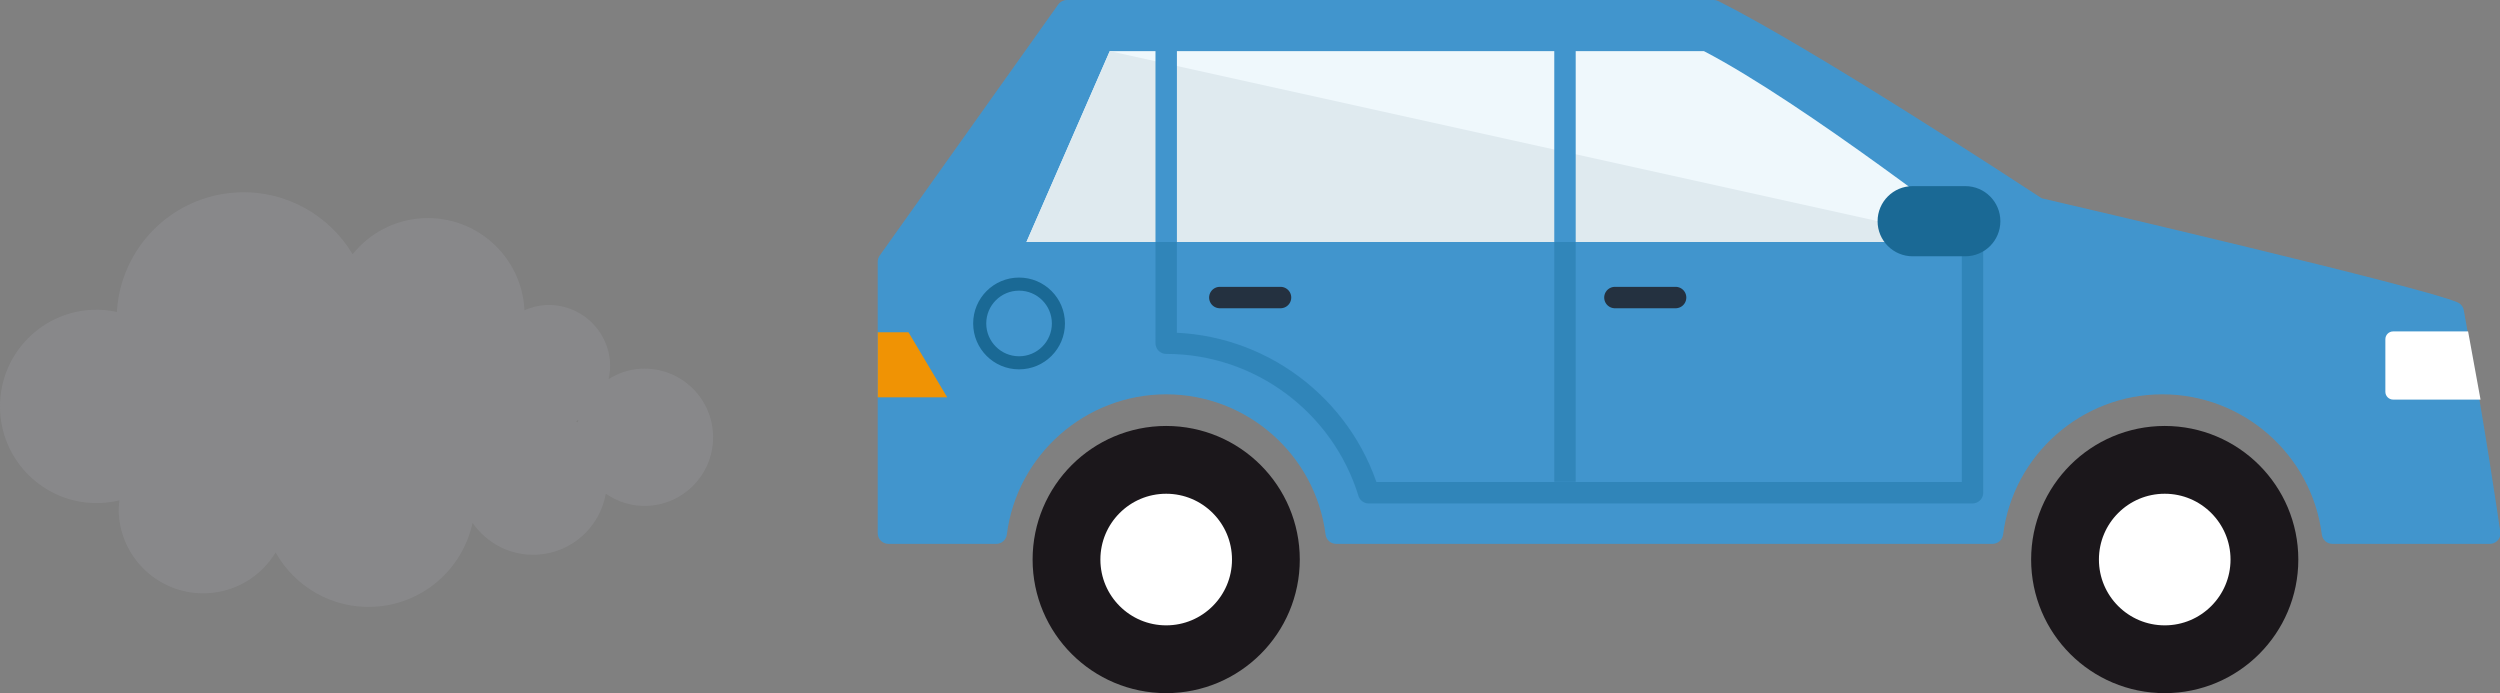 <?xml version="1.0" encoding="utf-8"?>
<!-- Generator: Adobe Illustrator 15.0.2, SVG Export Plug-In . SVG Version: 6.00 Build 0)  -->
<!DOCTYPE svg PUBLIC "-//W3C//DTD SVG 1.1//EN" "http://www.w3.org/Graphics/SVG/1.1/DTD/svg11.dtd">
<svg version="1.1" id="Lager_1" xmlns="http://www.w3.org/2000/svg" xmlns:xlink="http://www.w3.org/1999/xlink" x="0px" y="0px"
	 width="373.431px" height="103.541px" viewBox="0 0 373.431 103.541" enable-background="new 0 0 373.431 103.541"
	 xml:space="preserve">
<rect x="0" y="0" width="373.431" height="103.541" fill="#808080" stroke="none"/>
<g>
	<g>
		<path fill="#4195CD" d="M371.915,81.237c-0.005,0.001-0.015,0.001-0.021,0h-23.5c-0.801,0-1.476-0.594-1.578-1.388
			c-1.519-11.942-11.751-20.948-23.804-20.948s-22.286,9.006-23.804,20.948c-0.103,0.794-0.779,1.388-1.578,1.388H199.58
			c-0.801,0-1.476-0.594-1.576-1.388c-1.52-11.942-11.754-20.948-23.806-20.948c-12.051,0-22.286,9.006-23.805,20.948
			c-0.101,0.794-0.776,1.388-1.576,1.388h-16.119c-0.878,0-1.59-0.71-1.59-1.589V39.094c0-0.329,0.103-0.65,0.294-0.921
			L158.07,0.669C158.368,0.25,158.852,0,159.366,0h96.612c0.248,0,0.493,0.058,0.715,0.169
			c14.225,7.152,45.238,27.452,48.277,29.447c4.812,1.119,57.212,13.335,62.145,15.561c0.477,0.215,0.816,0.651,0.911,1.166
			c3.323,18.346,5.131,30.897,5.405,32.828c0.047,0.151,0.072,0.311,0.072,0.478C373.503,80.527,372.792,81.237,371.915,81.237z"/>
		<path fill="#EFF8FC" d="M153.322,36.151l12.444-28.514h88.754c15.057,7.839,41.292,28.302,41.613,28.514H153.322z"/>
		
			<path fill="none" stroke="#2F995A" stroke-width="5.333" stroke-linecap="round" stroke-linejoin="round" stroke-miterlimit="10" d="
			M171.455,40.331"/>
		<g>
			<g>
				<polygon fill="#FFFFFF" points="357.473,58.521 369.947,58.521 368.667,50.671 357.473,50.671 				"/>
				<path fill="#FFFFFF" d="M370.523,59.688h-13.05c-0.645,0-1.165-0.522-1.165-1.167v-7.851c0-0.644,0.521-1.167,1.165-1.167
					h11.193L370.523,59.688z"/>
			</g>
		</g>
		<polygon fill="#DFEAEF" points="294.566,36.151 153.322,36.151 165.766,7.638 		"/>
		<polygon fill="#F09304" points="141.487,59.35 131.115,59.35 131.115,49.635 135.702,49.635 		"/>
		<g>
			<circle fill="#FFFFFF" stroke="#1B171B" stroke-width="10.126" stroke-miterlimit="10" cx="174.197" cy="83.581" r="14.892"/>
		</g>
		<g>
			<circle fill="#FFFFFF" stroke="#1B171B" stroke-width="10.126" stroke-miterlimit="10" cx="323.35" cy="83.581" r="14.892"/>
		</g>
		<g>
			<rect x="232.166" y="5.487" fill="#4195CD" width="3.2" height="32.797"/>
		</g>
		<g>
			<rect x="172.598" y="5.487" fill="#4195CD" width="3.2" height="32.797"/>
		</g>
		<path opacity="0.5" fill="none" stroke="#2177A7" stroke-width="3.2" stroke-linejoin="round" stroke-miterlimit="10" d="
			M294.638,31.376v42.225h-90.197c-4.012-13.043-16.19-22.336-30.244-22.336V36.151"/>
		<g opacity="0.5">
			
				<line fill="none" stroke="#2177A7" stroke-width="3.2" stroke-linejoin="round" stroke-miterlimit="10" x1="233.766" y1="36.151" x2="233.766" y2="71.964"/>
		</g>
		
			<line fill="none" stroke="#243140" stroke-width="3.2" stroke-linecap="round" stroke-linejoin="round" stroke-miterlimit="10" x1="182.208" y1="44.445" x2="191.276" y2="44.445"/>
		
			<line fill="none" stroke="#243140" stroke-width="3.2" stroke-linecap="round" stroke-linejoin="round" stroke-miterlimit="10" x1="241.222" y1="44.445" x2="250.29" y2="44.445"/>
		
			<circle fill="#4195CD" stroke="#1A6995" stroke-width="1.955" stroke-linecap="round" stroke-linejoin="round" stroke-miterlimit="10" cx="152.22" cy="48.316" r="5.878"/>
		<path fill="#1A6995" d="M298.8,33.043c0,2.896-2.347,5.241-5.24,5.241h-7.86c-2.894,0-5.24-2.346-5.24-5.241l0,0
			c0-2.895,2.347-5.241,5.24-5.241h7.86C296.454,27.802,298.8,30.148,298.8,33.043L298.8,33.043z"/>
	</g>
	<path fill="#88888A" d="M95.744,55.076c-1.792,0.09-3.415,0.676-4.842,1.554c0.165-0.765,0.268-1.554,0.228-2.373
		c-0.255-5.056-4.561-8.944-9.612-8.685c-1.137,0.059-2.204,0.348-3.184,0.773c-0.001-0.017,0.001-0.04,0.001-0.059
		c-0.406-7.966-7.191-14.094-15.161-13.689c-4.276,0.219-8.012,2.283-10.502,5.38c-3.487-5.833-9.99-9.599-17.248-9.231
		c-9.767,0.499-17.424,8.303-17.965,17.853c-1.21-0.261-2.462-0.383-3.754-0.318C5.741,46.689-0.387,53.475,0.019,61.44
		c0.404,7.966,7.193,14.094,15.157,13.688c0.914-0.045,1.796-0.188,2.654-0.391c-0.063,0.629-0.128,1.255-0.096,1.902
		c0.356,6.965,6.292,12.324,13.258,11.97c4.356-0.22,8.081-2.619,10.177-6.088c2.874,5.112,8.464,8.446,14.718,8.109
		c7.333-0.385,13.221-5.685,14.699-12.531c2.103,3.029,5.652,4.96,9.608,4.755c5.243-0.267,9.425-4.157,10.294-9.113
		c1.789,1.231,3.957,1.938,6.298,1.816c5.651-0.284,10.006-5.108,9.718-10.759C106.218,59.143,101.397,54.792,95.744,55.076z
		 M86.057,62.92c0.122-0.064,0.225-0.148,0.337-0.212c-0.032,0.129-0.064,0.258-0.094,0.383
		C86.214,63.031,86.141,62.976,86.057,62.92z"/>
</g>
</svg>
